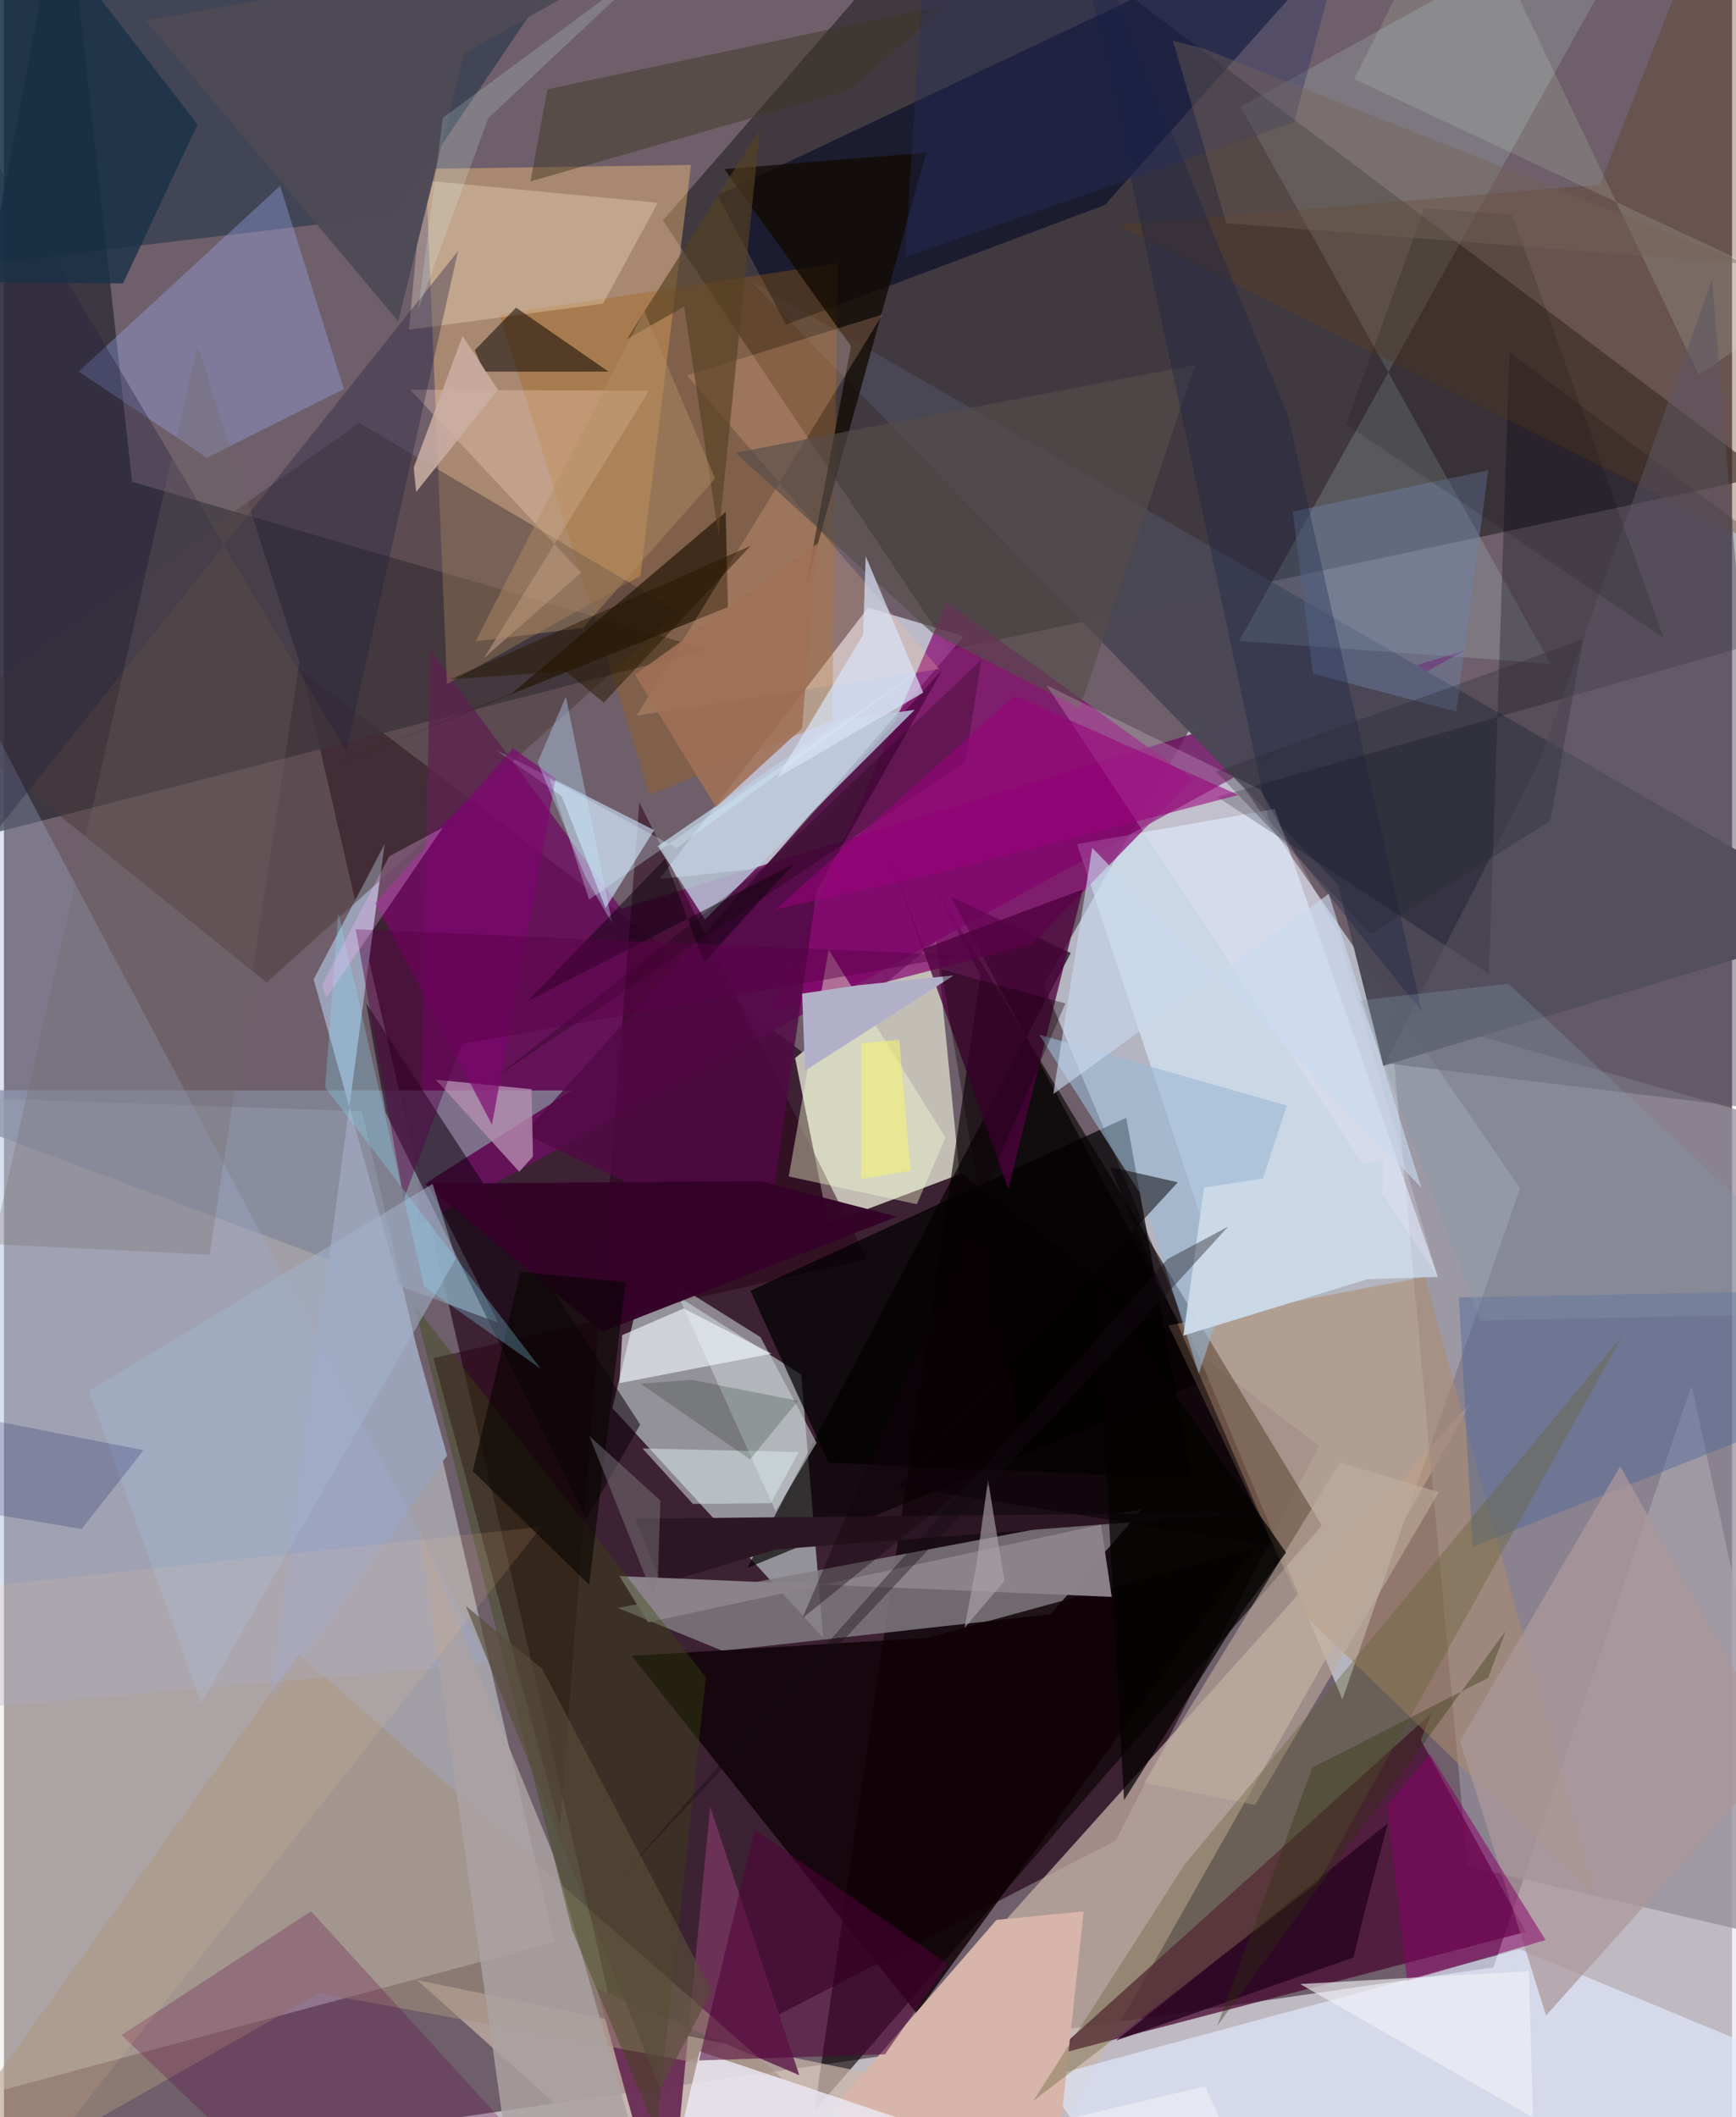 <svg xmlns="http://www.w3.org/2000/svg" width="228" height="278" viewBox="0 0 836 1024"><path fill="#6e5f6a" d="M0 0h836v1024H0z"/><path fill="#2d0e21" fill-opacity=".745" d="M537.893 890.172l-234.629 121.16L144.185 324.58l492.059 374.706z"/><path fill="#e5f3fe" fill-opacity=".584" d="M576.72 347.352l-73.668 129.041 144.436 345.525 85.97-247.244z"/><path fill="#e7e5ee" fill-opacity=".667" d="M898 1046.221l-81.575-376.054-95.861 281.39-530.012 76.815z"/><path fill="#e9f7fd" fill-opacity=".412" d="M173.198 537.487l92.993 401.792-304.942 81.845L-62 529.504z"/><path fill="#2a262a" fill-opacity=".655" d="M318.761 106.686L465.281-62l387.542 292.17-395.354 84.236z"/><path fill="#c3bfb6" fill-opacity=".996" d="M462.278 567.952l-63.491 23.993-16.035-80.2 68.34-56.591z"/><path fill="#dcf1ef" fill-opacity=".545" d="M309.742 616.71l75.944 48.075 10.644 127.41-101.978-111.167z"/><path fill="#34323b" fill-opacity=".851" d="M61.999 233.031L29.44-62-62 417.528l402.547-103.29z"/><path fill="#080000" fill-opacity=".616" d="M637.542 737.847L446.324 422.03l26.157 49.805-80.407 549.105z"/><path fill="#cbb4aa" fill-opacity=".714" d="M514.844 1022.58l-315.061-64.908L343.253 1086l366.744-408.152z"/><path fill="#e7eeff" fill-opacity=".639" d="M367.702 419.785l96.718-112.04-46.378-13.86-100.935 131.248z"/><path fill="#837e83" fill-opacity=".82" d="M506.272 780.784L347.651 798.45l-50.625-20.733L550.67 729.91z"/><path fill="#6f1162" fill-opacity=".812" d="M706.97 314.525L298.594 439.464 206.312 314.48l-6.109 278.411z"/><path fill="#948e9b" fill-opacity=".745" d="M707.95 902.542L670.227 488.75 898 553.673 849.856 935.62z"/><path fill="#ffc779" fill-opacity=".4" d="M204.018 81.681l128.34-1.893-24.462 198.766-93.565 52.219z"/><path fill="#490930" fill-opacity=".749" d="M690.524 828.707L506.649 994.393l229.601-60.002-50.83-92.779z"/><path fill="#4a4755" fill-opacity=".984" d="M667.356 515.495L898 445.68 361.522 136.112l283.842 291.733z"/><path fill="#040001" fill-opacity=".671" d="M458.025 433.616l58.055 27.31-156.423 297.382 223.32-91.323z"/><path fill="#dcefff" fill-opacity=".6" d="M519.193 408.285l95.595-17.007 78.938 226.39-104.06 3.049z"/><path fill="#880470" fill-opacity=".706" d="M575.093 376.986L497.3 456.74l-127.153 32.848 86.011-198.204z"/><path fill="#002238" fill-opacity=".408" d="M-62-37.681l344.179 3.564-93.503 138.35L-62 133.795z"/><path fill="#e0eaff" fill-opacity=".659" d="M898 1011.054l-164.766-68.308-230.403 62.343L558.024 1086z"/><path fill="#ad8c6e" fill-opacity=".553" d="M687.36 617.594l-124.01 23.468 67.226 141.33 138.96 134.498z"/><path fill="#000725" fill-opacity=".573" d="M378.333 156.995l154.292-57.873L676.307-62 345.303 94.46z"/><path fill="#83889a" fill-opacity=".784" d="M-62 527.25l336.795.167-70.077 44.45 34.353 67.916z"/><path fill="#280015" fill-opacity=".502" d="M417.587 609.063l-209.81 47.788 61.197 226.499 38.407-495.265z"/><path fill="#a4610e" fill-opacity=".329" d="M239.817 152.138l163.457-24.866-2.519 221.27-88.407 35.916z"/><path fill="#6c3157" fill-opacity=".984" d="M341.637 873.72L321.18 1086l-34.358-124.133 97.932 41.82z"/><path fill="#bfded9" fill-opacity=".196" d="M748.097 321.01l-150.523-11.005L804.207-62 598.244 51.68z"/><path fill="#cfe2fb" fill-opacity=".616" d="M291.033 439.176l23.509-37.676-76.31-38.591 31.626 22.187z"/><path fill="#0e0004" fill-opacity=".812" d="M446.482 792.192l158.708-43.43-163.7 224.975L303.593 800.88z"/><path fill="#9ba1b7" fill-opacity=".996" d="M214.362 703.963L128.036 825.64l56.12-417.37-34.349 65.45z"/><path fill="#a3b4ff" fill-opacity=".325" d="M133.62 89.854l30.807 98.377-66.239 33.166-62.04-41.71z"/><path fill="#000512" fill-opacity=".282" d="M718.393 470.982l-131.457-85.538L898 296.868l-169.664-126.38z"/><path fill-opacity=".714" d="M574.49 715.098l-175.573-7.65-37.811-83.174 181.829-83.663z"/><path fill="#48393a" fill-opacity=".486" d="M-30.836 348.045l157.907 127.15 199.508-179.224-154.676-91.403z"/><path fill="#a38f7e" fill-opacity=".553" d="M142.61 800.008l234.055 205.354-224.256-41.374L-62 1086z"/><path fill="#9eacd0" fill-opacity=".329" d="M-62 243.004L15.599 391.89l218.97 412.57L-62 830.162z"/><path fill="#0e000d" fill-opacity=".533" d="M281.733 734.72l-96.96-196.41-9.552-53.07 132.592 203.775z"/><path fill="#251706" fill-opacity=".706" d="M159.58 370.25l190.663-76.593-1.108-46.026-103.481 87.812z"/><path fill="#c9d2d4" fill-opacity=".561" d="M323.109 619.888l42.886 26.85 27.127 51.073-19.802 33.09z"/><path fill="#520845" fill-opacity=".8" d="M393.153 430.733l-24.59 173.023-116.959-55.423L454.21 323.6z"/><path fill="#d7b5ab" fill-opacity=".996" d="M522.323 924.477l-42.149 4.103-80.335 92.507L505.003 1086z"/><path fill="#bdcddf" fill-opacity=".788" d="M405.347 348.079l35.237-4.748-101.447 101.384-22.827-35.509z"/><path fill="#ffe7d2" fill-opacity=".302" d="M316.291 98.093L202.686 87.21l-6.746 72.23 93.877-12.57z"/><path fill="#f4fad1" fill-opacity=".412" d="M441.647 582.453l-62.001-13.449 19.334-109.6 56.482 90.792z"/><path fill="#060301" fill-opacity=".518" d="M232.299 179.746l-4.484-10.406 19.933-20.547 44.706 30.939z"/><path fill="#ffd7c7" fill-opacity=".302" d="M196.543 188.5l82.656 88.486-46.907 41.244 79.768-129.26z"/><path fill="#5f3c1f" fill-opacity=".341" d="M830.24-57.96L771.99 89.296l-233.096 19.437L898 287.958z"/><path fill="#110900" fill-opacity=".753" d="M446.118 73.843l-97.57 7.965 61.22 85.612-22.199 117.796z"/><path fill="#620144" fill-opacity=".259" d="M148.554 924.443l107.259 117.506L163.706 1086 56.872 984.297z"/><path fill="#4e003d" fill-opacity=".765" d="M428.72 414.443l57.177 160.735 36.01-144.98-77.049 28.754z"/><path fill="#ebeaf5" fill-opacity=".812" d="M616.682 1086l-35.68-76.975-263.287 62.868 18.893-79.696z"/><path fill="#2e1725" fill-opacity=".996" d="M318.135 765.968l-12.824-31.439 302.23-3.012-233.773 17.858z"/><path fill="#9ab9d5" fill-opacity=".612" d="M620.635 534.725l-42.597 129.71-26.743-84.678-50.454-79.33z"/><path fill="#8c838a" fill-opacity=".984" d="M311.62 784.643l-13.897-22.342L535.92 772.35l-5.224-34.92z"/><path fill="#ffc198" fill-opacity=".227" d="M306.066 346.13L425.07 152.063l-94.545 29.55L452.47 323.587z"/><path fill="#aaa2a2" fill-opacity=".839" d="M265.89 897.412l45.903 161.265L249.918 1086l-48.996-346.716z"/><path fill="#48669a" fill-opacity=".416" d="M885.482 678.848l-174.975 69.299-6.645-120.649L898 623.837z"/><path fill="#3a4613" fill-opacity=".4" d="M339.649 811.256l-24.141 219.318-40.669-97.006-76.231-302.089z"/><path fill="#ac979b" fill-opacity=".733" d="M704.425 842.117l77.511-132.904 77.96 138.704-113.87 126.865z"/><path fill="#b58eb1" fill-opacity=".792" d="M255.254 526.816l.656 32.553-6.608 7.355-40.432-44.51z"/><path fill="#22213e" fill-opacity=".357" d="M-19.043 52.587l184.6 310.481 54.108-241.647L-62 475.237z"/><path fill="#c0ae9e" fill-opacity=".588" d="M605.198 873.042l88.947-151.368-47.816-14.35-94.703 154.817z"/><path fill="#f4fafd" fill-opacity=".604" d="M299.073 645.76l-1.319 23.236 73.584-14.28-42.503-21.85z"/><path fill="#24021d" fill-opacity=".765" d="M537.959 986.97l131.479-105.079-11.39 43.56-5.17 21.324z"/><path fill="#dceceb" fill-opacity=".506" d="M308.913 700.564l75.597 1.747-13.549 24.736-37.654.347z"/><path fill="#500038" fill-opacity=".537" d="M336.182 996.569l27.04-111.664 93.31 64.986-30.31 43.69z"/><path fill="#3e3620" fill-opacity=".455" d="M254.695 87.75l8.232-44.583L456.684 2.116 408.758 43.58z"/><path fill="#340328" fill-opacity=".98" d="M365.79 571.246l66.068 17.187-142.545 55.796-85.738-71.701z"/><path fill="#726764" fill-opacity=".275" d="M-5.27 601.76l98.866-434.624 49.361 153.082-43.45 286.637z"/><path fill="#666137" fill-opacity=".373" d="M571.037 901.92L782.85 646.322 635.99 910.154l-138.069 106.02z"/><path fill="#6e82a9" fill-opacity=".431" d="M718.082 227.475l-15.5 116.69-69.273-18.316-9.845-78.382z"/><path fill="#e7ffdf" fill-opacity=".137" d="M653.186 38.225L703.76-62l116.125 243.341 56.4-38.485z"/><path fill="#5d5664" fill-opacity=".514" d="M859.886 537.729l-33.602-402.302-83.79 233.533-74.282 145.226z"/><path fill="#564d49" fill-opacity=".643" d="M353.91 218.966l95.031 87.022 71.484 36.536 55.88-166.07z"/><path fill="#890168" fill-opacity=".522" d="M689.846 848.469l-20.665 24.75 9.604 84.92 66.981-19.82z"/><path fill="#070103" fill-opacity=".514" d="M614.116 747.794L534.983 564.37l32.889 7.472-135.19 146.916z"/><path fill="#112044" fill-opacity=".31" d="M611.618 396.024L513.435-62 621.3 201.373l64.715 288.243z"/><path fill="#b2b0c9" d="M386.131 480.583l26.551-3.985 46.786-4.822-71.93 46.08z"/><path fill="#7d066f" fill-opacity=".663" d="M236.084 543.942l-56.39-107.156 66.552-74.835 20.655 14.547z"/><path fill="#a3b3cc" fill-opacity=".541" d="M95.431 823.806l123.15-215.068-11.197-36.115-166.23 100.076z"/><path fill="#d8e3f6" fill-opacity=".702" d="M415.628 307.026l-41.57 69.152 70.658-41.179-27.842-66.021z"/><path fill="#badcfc" fill-opacity=".376" d="M258.194 368.66l23.138 55.53 12.992 22.621-22.487-109.83z"/><path fill="#fef" fill-opacity=".204" d="M645.206 451.14l-37.272-69.17-103.553-50.551 189.063 285.913z"/><path fill="#cbafa3" fill-opacity=".851" d="M238.985 188.511l-17.094-26.013-23.647 63.655 1.175 11.79z"/><path fill="#0c000d" fill-opacity=".498" d="M381.825 417.998l-128.587 66.285 66.57-68.875 18.833 50.072z"/><path fill="#ffc599" fill-opacity=".122" d="M260.04 738.444L-62 773.036v91.332l68.719 193.755z"/><path fill="#070500" fill-opacity=".588" d="M283.128 766.513l-56.341-54.97 23.018-96.37 50.955 4.879z"/><path fill="#564122" fill-opacity=".639" d="M345.737 259.135L329.05 148.302l-27.673 15.672 64.328-101.43z"/><path fill="#173147" fill-opacity=".765" d="M57.623 137.062l36.003-76.848L7.003-51.978-62 135.912z"/><path fill="#000952" fill-opacity=".2" d="M67.552 701.416L-62 675.903v46.953l99.574 16.675z"/><path fill="#090000" fill-opacity=".247" d="M472.877 319.047l-7.852 49.573-227.57 152.69L368.71 418.215z"/><path fill="#f1f1f6" fill-opacity=".631" d="M741.47 1086l19.82-49.502-134.22-76.89 110.647-6.23z"/><path fill="#4d4a56" fill-opacity=".973" d="M68.607 9.921l265.658-47.14-111.59 63.096-31.928 129.53z"/><path fill="#c9d9f0" fill-opacity=".612" d="M640.899 432.309l-133.286 96.833 18.859-119.066 159.272 164.41z"/><path fill="#99007c" fill-opacity=".569" d="M489.035 336.54L373.313 439.826l76.5-17.077 147.403-38.251z"/><path fill="#272e60" fill-opacity=".353" d="M435.937 124.33L447.81-62l200.905 28.936-24.582 92.257z"/><path fill="#cbd9e8" fill-opacity=".969" d="M665.832 616.816l-95.251 29.17 10.017-71.619 86.829-13.326z"/><path fill="#040201" fill-opacity=".729" d="M528.427 619.947l13.424 250.745 57.895-92.15 20.478-27.629z"/><path fill="#580048" fill-opacity=".455" d="M193.413 579.862l28.08-74.961 242.478-42.865-293.813-12.587z"/><path fill="#8be1ff" fill-opacity=".275" d="M259.746 662.06L155.363 525.902l6.407-84.493 41.562 180.947z"/><path fill="#839cac" fill-opacity=".306" d="M727.852 475.803L898 634.73l-183.764 4.07L656 483.85z"/><path fill="#b38f65" fill-opacity=".443" d="M280.084 303.708l63.952-72.237-34.276-81.05-81.581 159.802z"/><path fill="#130009" fill-opacity=".361" d="M453.45 468.854l60.033 16.485-127.205 297.276 105.513-85.018z"/><path fill="#00160f" fill-opacity=".196" d="M332.406 667.348l51.773 10.17-23.251 28.316-52.966-36.585z"/><path fill="#807f82" fill-opacity=".443" d="M283.191 694.55l30.944 77.53 2.24-9.79 1.196-36.533z"/><path fill="#2e340c" fill-opacity=".357" d="M717.96 811.584l8.57-22.825-139.606 191.127 46.07-124.976z"/><path fill="#271700" fill-opacity=".49" d="M361.269 263.94l-71.115 75.892-18.288-15.151-55.965 3.866z"/><path fill="#aca4ab" fill-opacity=".627" d="M470.405 756.918l-5.74 30.508 19.318-22.81-7.933-48.873z"/><path fill="#150b14" fill-opacity=".369" d="M295.497 910.938l238.578-253.865 58.113-63.785-29.351 15.717z"/><path fill="#dbfffe" fill-opacity=".184" d="M234.252 57.213l81.498-76.597-103.415 76.36-11.853 92.434z"/><path fill="#f8f172" fill-opacity=".565" d="M438.588 566.234l-5.494-63.356-18.361 1.719-.01 65.557z"/><path fill="#060503" fill-opacity=".137" d="M802.993 308.629l-73.38-204.722-42.436-3.18-37.947 104.465z"/><path fill="#594c39" fill-opacity=".647" d="M317.541 1010.414l-94.08-233.644 36.867 30.393 82.07 155.74z"/><path fill="#ffbffe" fill-opacity=".275" d="M186.401 414.128l-32.555 62.258 2.09 6.24 56.354-82.338z"/><path fill="#766457" fill-opacity=".388" d="M591.317 107.903L565.54 19.771l14.738 3.704 262.727 104.197z"/><path fill="#a17057" fill-opacity=".878" d="M305.267 326.263l88.112-63.365-7.307 89.359-41.693 38.13z"/><path fill="#dcf4ff" fill-opacity=".294" d="M264.008 376.635l61.437 33.517 119.05-87.21L283.058 435.06z"/><path fill="#272931" fill-opacity=".31" d="M748.102 396.961L661.1 451.714l-74.674-78.505 177.56-64.027z"/></svg>